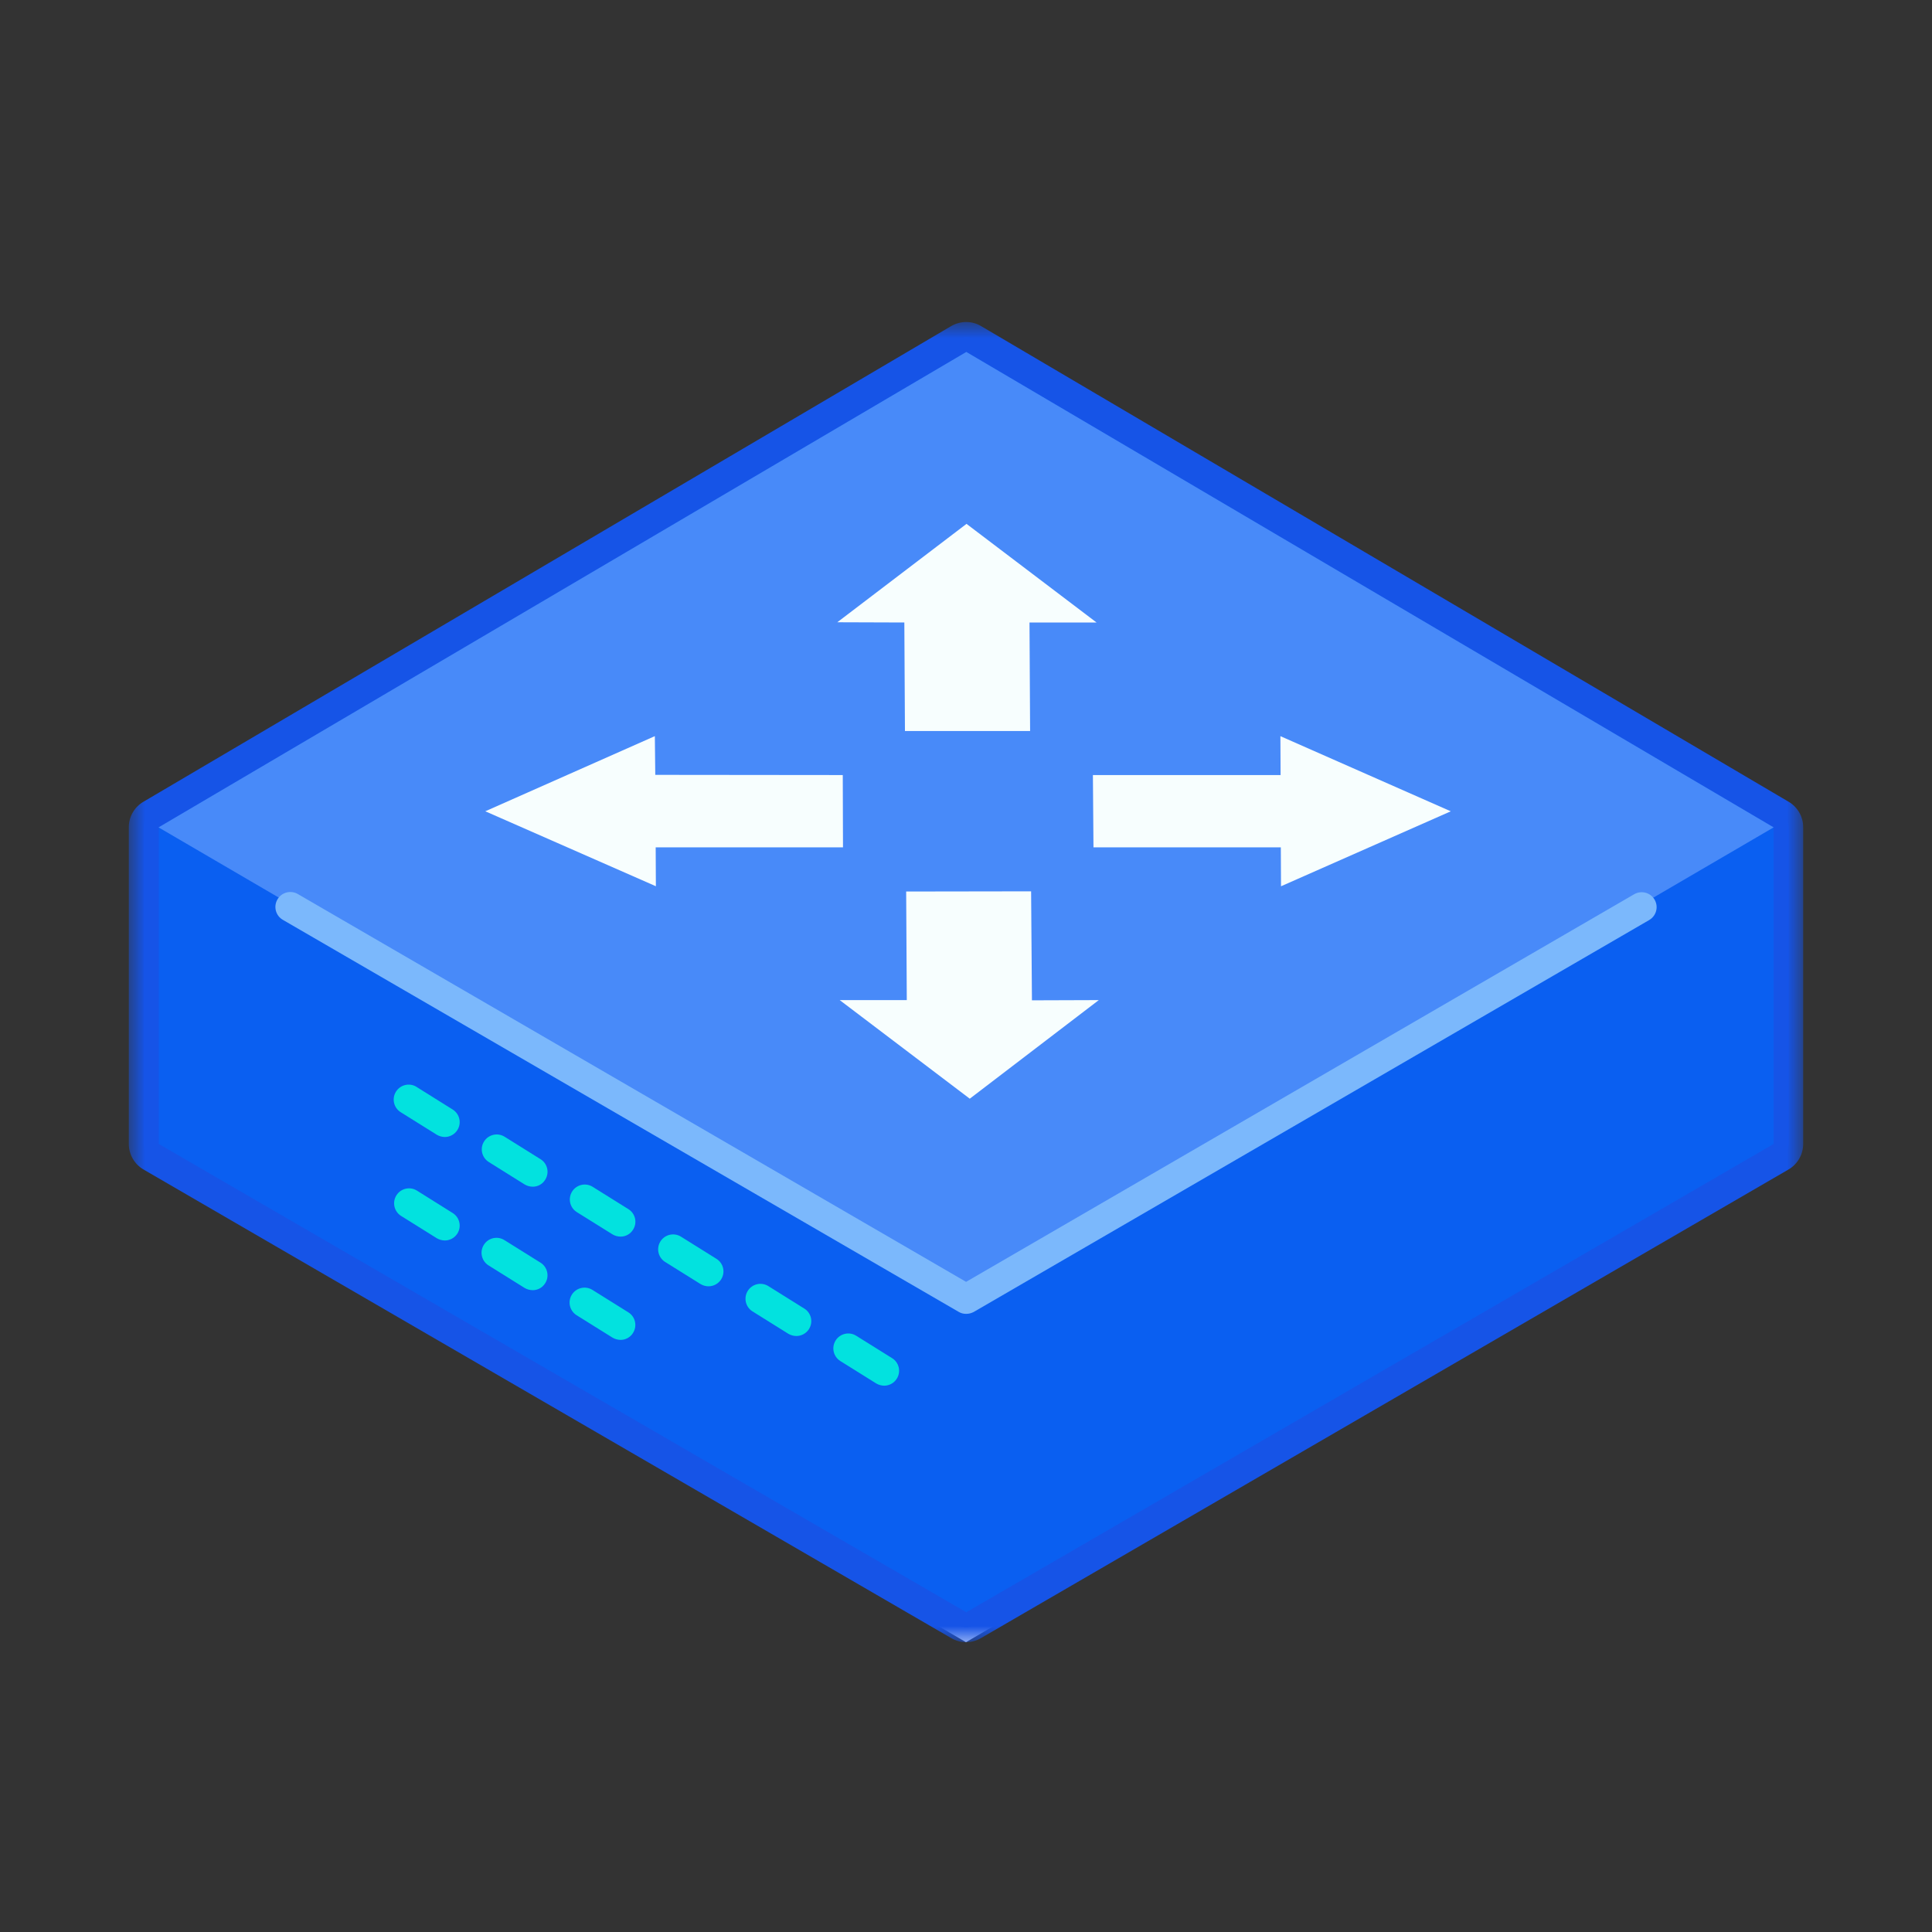 <?xml version="1.0" encoding="UTF-8"?>
<svg xmlns="http://www.w3.org/2000/svg" xmlns:xlink="http://www.w3.org/1999/xlink" width="60px" height="60px" viewBox="0 0 60 60" version="1.1">
  <rect x="0" y="0" width="60" height="60" fill="#333333" stroke="none"/>
  <title>icon/路由器</title>
  <defs>
    <polygon id="path-1" points="0 0 52 0 52 41 0 41"></polygon>
  </defs>
  <g id="页面" stroke="none" stroke-width="1" fill="none" fill-rule="evenodd">
    <g id="图标" transform="translate(-64, -38)">
      <g id="编组-2" transform="translate(64, 38)">
        <g id="编组" transform="translate(1, 7)">
          <g id="编组-2" transform="translate(3, 3)">
            <polygon id="Fill-1" fill="#FFFFFF" points="0.897 26.351 26 41 51.103 26.351 26.006 11.587"></polygon>
            <g id="编组">
              <path d="M26.009,40.531 C25.927,40.532 25.846,40.51 25.775,40.469 L0.696,25.925 C0.553,25.843 0.466,25.691 0.468,25.526 L0.468,15.695 C0.469,15.532 0.555,15.38 0.696,15.296 L25.775,0.531 C25.92,0.447 26.099,0.447 26.243,0.531 L51.316,15.298 C51.457,15.382 51.544,15.533 51.545,15.696 L51.545,25.527 C51.544,25.691 51.457,25.843 51.316,25.926 L26.237,40.475 C26.167,40.512 26.089,40.531 26.009,40.531" id="Fill-2" fill="#0A5FF1"></path>
              <g>
                <mask id="mask-2" fill="white">
                  <use xlink:href="#path-1"></use>
                </mask>
                <g id="Clip-5"></g>
                <path d="M26.009,-0 C25.845,0.001 25.684,0.044 25.541,0.126 L0.456,14.898 C0.172,15.063 -0.002,15.367 7.0006155e-14,15.695 L7.0006155e-14,25.527 C0.001,25.855 0.177,26.159 0.462,26.323 L4.551,28.696 L25.541,40.873 C25.682,40.955 25.841,40.999 26.003,41 C26.166,40.999 26.325,40.955 26.465,40.873 L47.449,28.696 L51.538,26.323 C51.823,26.159 51.999,25.855 52,25.527 L52,15.695 C52.002,15.367 51.828,15.063 51.545,14.898 L26.478,0.133 C26.337,0.047 26.175,0.001 26.009,0.001 L26.009,-0 Z M26.009,0.931 L51.082,15.695 L51.082,25.527 L46.993,27.899 L26.009,40.07 L5.02,27.899 L0.93,25.526 L0.93,15.695 L26.009,0.93 L26.009,0.931 Z" id="Fill-4" fill="#1654E7" mask="url(#mask-2)"></path>
              </g>
              <polygon id="Fill-6" fill="#488AF9" points="0.924 15.695 26.003 30.34 51.082 15.695 26.01 0.93"></polygon>
              <path d="M26.003,30.803 C25.92,30.804 25.84,30.782 25.769,30.739 L4.785,18.567 C4.563,18.44 4.487,18.157 4.615,17.935 C4.742,17.713 5.026,17.636 5.248,17.764 L26.003,29.809 L46.753,17.77 C46.975,17.643 47.258,17.719 47.386,17.941 C47.514,18.163 47.437,18.446 47.215,18.574 L26.238,30.745 C26.165,30.783 26.085,30.804 26.003,30.803" id="Fill-8" fill="#7BB8FC"></path>
              <path d="M15.267,31.611 C15.18,31.609 15.095,31.585 15.02,31.54 L13.906,30.845 C13.689,30.708 13.624,30.422 13.76,30.206 C13.897,29.989 14.183,29.924 14.4,30.06 L15.514,30.756 C15.73,30.89 15.796,31.174 15.662,31.39 C15.661,31.391 15.66,31.393 15.66,31.395 C15.576,31.531 15.427,31.614 15.268,31.611 L15.267,31.611 Z M12.539,30.067 C12.452,30.066 12.367,30.042 12.292,29.998 L11.178,29.302 C10.959,29.169 10.889,28.884 11.022,28.666 C11.154,28.446 11.44,28.376 11.658,28.509 C11.663,28.512 11.667,28.514 11.672,28.517 L12.786,29.213 C13.001,29.347 13.068,29.631 12.935,29.847 C12.933,29.849 12.932,29.85 12.931,29.852 C12.848,29.989 12.699,30.07 12.538,30.068 L12.539,30.067 Z M9.81,28.524 C9.724,28.522 9.639,28.498 9.563,28.453 L8.449,27.757 C8.235,27.617 8.175,27.33 8.315,27.116 C8.451,26.906 8.729,26.843 8.943,26.972 L10.058,27.671 C10.275,27.806 10.341,28.091 10.205,28.308 C10.12,28.443 9.971,28.525 9.812,28.524 L9.81,28.524 Z M23.457,33.034 C23.371,33.032 23.286,33.008 23.211,32.964 L22.097,32.268 C21.88,32.131 21.815,31.845 21.952,31.629 C22.088,31.412 22.374,31.347 22.59,31.483 L23.705,32.179 C23.921,32.313 23.987,32.597 23.853,32.813 C23.853,32.815 23.851,32.816 23.85,32.818 C23.765,32.952 23.617,33.034 23.457,33.034 L23.457,33.034 Z M20.73,31.491 C20.644,31.49 20.558,31.466 20.483,31.422 L19.369,30.726 C19.152,30.59 19.087,30.304 19.224,30.087 C19.36,29.871 19.647,29.806 19.863,29.942 L20.977,30.638 C21.193,30.771 21.26,31.055 21.126,31.271 C21.125,31.273 21.124,31.275 21.123,31.277 C21.037,31.41 20.889,31.491 20.731,31.491 L20.73,31.491 Z M18.002,29.948 C17.915,29.946 17.83,29.922 17.755,29.877 L16.641,29.181 C16.43,29.037 16.376,28.748 16.521,28.537 C16.658,28.338 16.926,28.277 17.136,28.398 L18.25,29.094 C18.466,29.228 18.533,29.512 18.398,29.727 C18.397,29.729 18.396,29.731 18.395,29.733 C18.309,29.867 18.161,29.948 18.002,29.947 L18.002,29.948 Z M15.268,28.404 C15.181,28.403 15.096,28.379 15.021,28.334 L13.907,27.639 C13.692,27.499 13.632,27.212 13.772,26.997 C13.909,26.788 14.187,26.725 14.4,26.854 L15.514,27.55 C15.731,27.684 15.798,27.968 15.663,28.184 C15.662,28.186 15.661,28.187 15.66,28.189 C15.577,28.325 15.427,28.407 15.268,28.404 L15.268,28.404 Z M12.54,26.854 C12.452,26.852 12.367,26.828 12.293,26.784 L11.179,26.087 C10.962,25.951 10.897,25.665 11.033,25.449 C11.169,25.232 11.455,25.167 11.672,25.303 L12.786,25.999 C13.003,26.133 13.069,26.417 12.935,26.633 C12.934,26.635 12.933,26.636 12.931,26.638 C12.849,26.775 12.699,26.857 12.54,26.854 L12.54,26.854 Z M9.812,25.311 C9.724,25.309 9.639,25.284 9.564,25.24 L8.45,24.544 C8.231,24.412 8.161,24.127 8.294,23.908 C8.427,23.689 8.712,23.618 8.931,23.751 C8.935,23.754 8.94,23.757 8.944,23.76 L10.058,24.457 C10.275,24.592 10.341,24.877 10.205,25.094 C10.12,25.229 9.971,25.311 9.812,25.311 Z" id="Fill-10" fill="#02E2DF"></path>
              <path d="M26.016,6.269 L22.003,9.325 L24.085,9.332 L24.104,12.703 L27.991,12.703 L27.972,9.332 L30.054,9.332 L26.016,6.269 M28.022,17.681 L24.142,17.687 L24.161,21.059 L22.078,21.059 L26.117,24.121 L30.124,21.059 L28.048,21.066 L28.022,17.681 M22.173,14.07 L16.35,14.064 L16.337,12.861 L11.071,15.195 L16.369,17.523 L16.363,16.315 L22.18,16.315 L22.173,14.069 M41.056,15.196 L35.764,12.862 L35.77,14.07 L29.941,14.07 L29.959,16.315 L35.777,16.315 L35.783,17.524 L41.055,15.196" id="Fill-12" fill="#F7FEFE"></path>
            </g>
          </g>
        </g>
      </g>
    </g>
  </g>
</svg>
